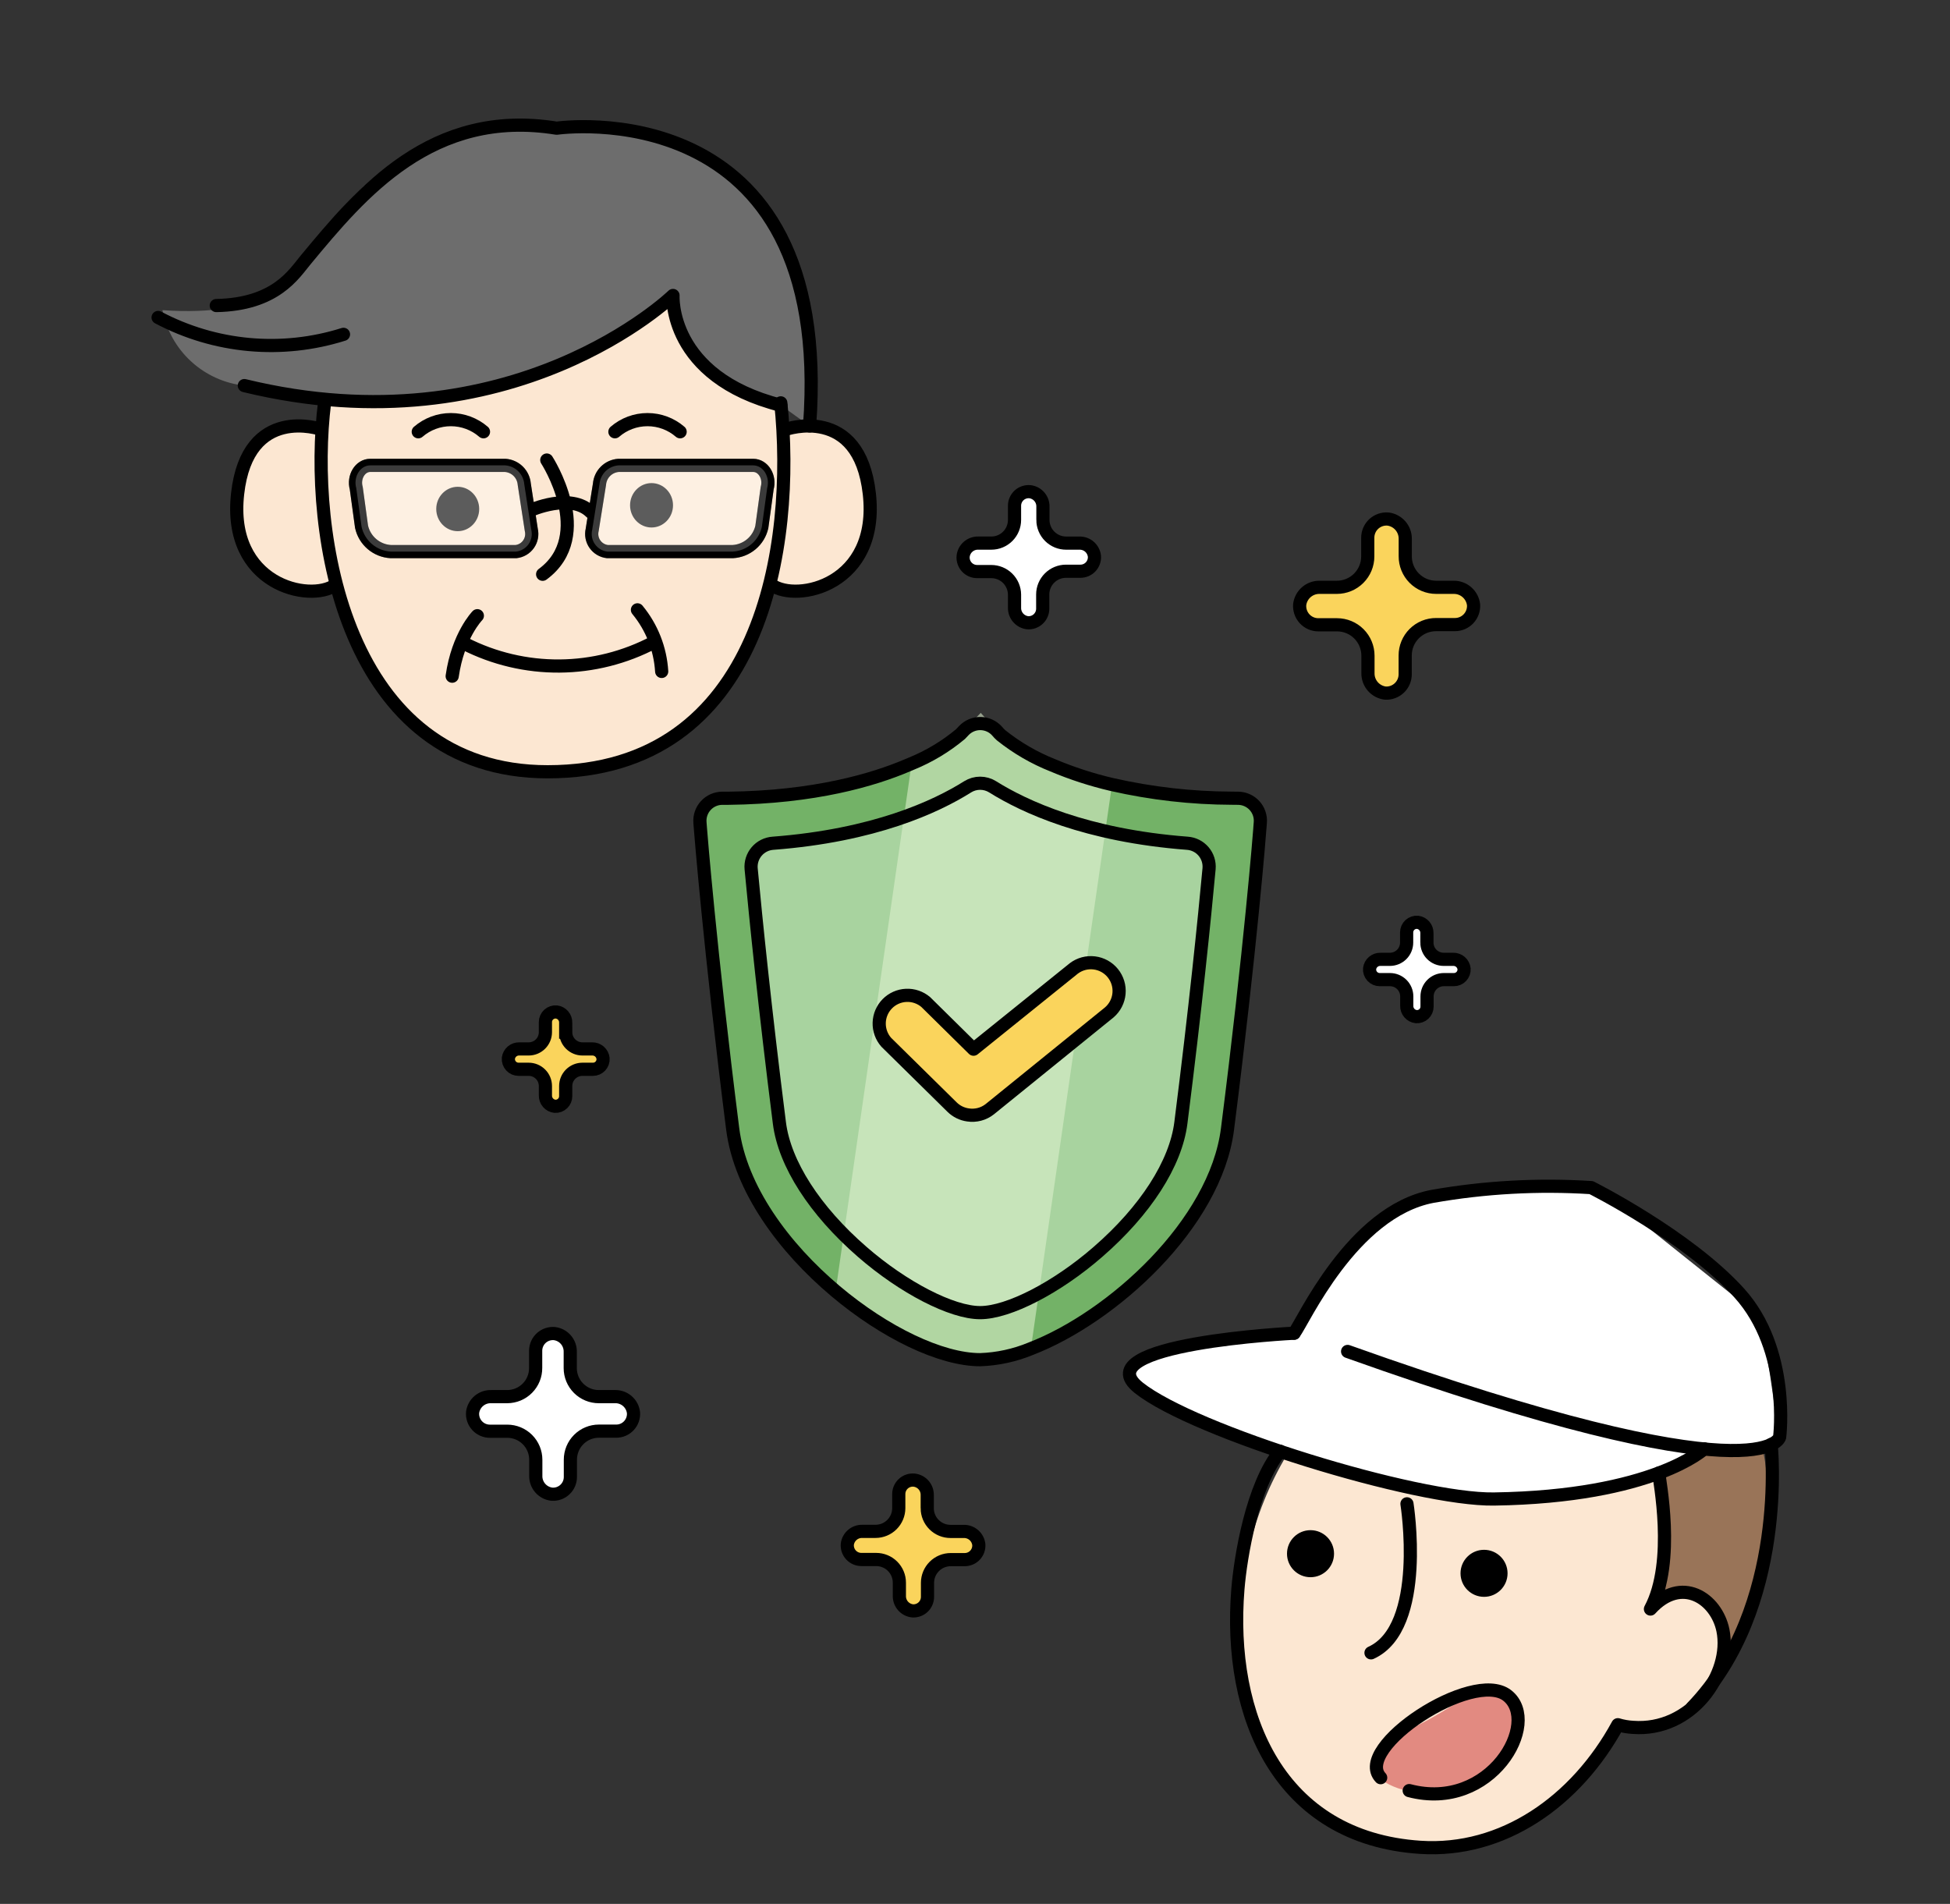 <svg xmlns="http://www.w3.org/2000/svg" width="296" height="289" fill="none" viewBox="0 0 296 289">
    <rect x="0" y="0" width="296" height="289" fill="#333333" stroke="none"/>
    <g clip-path="url(#clip0)">
        <path fill="#6D6D6D" d="M118.53 61.52c-17.14-4.36-16.37-16.67-16.37-16.67S73.59 69.13 37.09 58.53c-3.023-.331-5.86-1.622-8.097-3.682-2.237-2.06-3.755-4.783-4.333-7.768 15.8 1.12 20.11-4.81 21.73-7.61C53 27.93 65.57 16.39 84.5 19.46c0 0 42.22-6.15 38.39 45.19"/>
        <path fill="#FCE7D2" d="M121.35 89.28c5.832 0 10.56-5.49 10.56-12.26 0-6.771-4.728-12.26-10.56-12.26-5.832 0-10.56 5.489-10.56 12.26 0 6.77 4.728 12.26 10.56 12.26zM46.48 89.28c5.832 0 10.56-5.49 10.56-12.26 0-6.771-4.728-12.26-10.56-12.26-5.832 0-10.56 5.489-10.56 12.26 0 6.77 4.728 12.26 10.56 12.26z"/>
        <path fill="#FCE7D2" d="M119.48 70.31c0 25.86-12.46 46.45-35.61 46.83-22.39.37-35.61-21-35.61-46.83.003-3.399.55-6.775 1.62-10 0 0 15.67.26 25.91-2.14 9.44-2.17 26.37-13.32 26.37-13.32C105 57 111.59 58.9 118.79 62c.502 2.74.733 5.524.69 8.31z"/>
        <path stroke="#000" stroke-linecap="round" stroke-linejoin="round" stroke-width="2" d="M83 69.83s7.4 11.43-.63 17.34"/>
        <path fill="#000" d="M69.48 80.63c1.8 0 3.26-1.51 3.26-3.37 0-1.862-1.46-3.37-3.26-3.37-1.8 0-3.26 1.508-3.26 3.37 0 1.86 1.46 3.37 3.26 3.37zM98.9 80.07c1.801 0 3.26-1.51 3.26-3.37 0-1.862-1.459-3.37-3.26-3.37-1.8 0-3.26 1.508-3.26 3.37 0 1.86 1.46 3.37 3.26 3.37z"/>
        <path stroke="#000" stroke-linecap="round" stroke-linejoin="round" stroke-width="2" d="M118.52 61.15c2.23 21.35-2.63 56-35.38 56-30.77.02-36.37-36.15-33.87-56.05"/>
        <path stroke="#000" stroke-linecap="round" stroke-linejoin="round" stroke-width="2" d="M48.74 65.17s-11.14-3.9-12.67 9.77C34.51 88.77 47 91.53 50.91 88.79M119.28 65.17s11.14-3.9 12.68 9.77c1.55 13.83-10.96 16.59-14.84 13.85"/>
        <path stroke="#000" stroke-linecap="round" stroke-linejoin="round" stroke-width="2" d="M122.89 64.65c3.83-51.34-38.39-45.19-38.39-45.19-18.93-3.07-29.62 9.75-38.11 20-1.77 2.12-4.52 6.75-13.56 6.92"/>
        <path stroke="#000" stroke-linecap="round" stroke-linejoin="round" stroke-width="2" d="M118.53 61.52c-17.14-4.36-16.37-16.67-16.37-16.67s-24.31 23.6-65.07 13.68M24 48.19c4.287 2.27 8.982 3.666 13.813 4.106 4.83.44 9.701-.086 14.327-1.546M93.34 65.54c1.375-1.189 3.132-1.843 4.95-1.843s3.575.654 4.95 1.843M63.49 65.54c1.375-1.189 3.133-1.843 4.95-1.843 1.818 0 3.575.654 4.95 1.843M96.76 92.57c2.185 2.649 3.473 5.922 3.68 9.35"/>
        <path stroke="#000" stroke-linecap="round" stroke-linejoin="round" stroke-width="2" d="M70.53 97.7c4.46 2.272 9.401 3.437 14.407 3.399 5.005-.038 9.928-1.28 14.353-3.619M72.46 93.46s-2.94 3-3.82 9.18"/>
        <path fill="#FAD45C" stroke="#000" stroke-miterlimit="10" stroke-width="2" d="M140.75 228.94v-2c.01-.56-.189-1.104-.559-1.524-.37-.42-.884-.686-1.441-.746-.295-.027-.593.009-.874.104s-.538.248-.757.448c-.218.201-.392.444-.511.716-.119.272-.179.565-.178.862v2.13c-.003.934-.376 1.829-1.038 2.489-.661.66-1.558 1.031-2.492 1.031h-2c-.553-.015-1.091.175-1.512.533-.421.358-.694.859-.768 1.407-.027.295.009.593.104.875.095.281.248.539.448.759.2.219.444.394.716.514.271.119.565.181.862.182H133c.462 0 .92.091 1.347.268.427.176.815.436 1.142.763.327.326.586.715.763 1.142.177.427.268.884.268 1.347v2c-.013.561.185 1.107.555 1.53.371.422.886.69 1.445.75.291.019.583-.022.858-.12.275-.099.526-.253.739-.452.213-.2.383-.442.498-.71.116-.268.175-.556.175-.848v-2.13c.002-.935.375-1.83 1.037-2.49.662-.66 1.558-1.03 2.493-1.03h2.13c.292-.001.581-.062.849-.179.268-.116.51-.287.709-.5.2-.214.353-.466.452-.742.098-.275.139-.568.12-.859-.063-.56-.332-1.075-.756-1.446-.424-.37-.972-.568-1.534-.554h-2c-.464.001-.923-.089-1.352-.265-.429-.176-.819-.435-1.147-.762-.329-.327-.59-.715-.769-1.143-.178-.428-.271-.887-.272-1.35v0z"/>
        <path fill="#fff" stroke="#000" stroke-miterlimit="10" stroke-width="2" d="M158.31 78.92v-2c.015-.553-.175-1.09-.533-1.512-.358-.42-.859-.694-1.407-.768-.301-.033-.605-.001-.892.092-.288.094-.552.247-.776.45-.224.204-.402.452-.523.729-.121.277-.182.576-.179.879v2.13c0 .933-.371 1.829-1.031 2.489-.66.66-1.556 1.03-2.489 1.03h-2c-.562-.012-1.108.186-1.53.556-.422.37-.69.886-.75 1.445-.027.295.009.593.104.873.095.281.248.539.448.757.201.219.445.393.716.512.272.118.565.179.862.178h2.13c.929-.003 1.822.361 2.485 1.012.663.652 1.042 1.539 1.055 2.468v2c-.014.563.184 1.11.555 1.534.37.424.886.694 1.445.756.292.019.584-.022.86-.12.275-.099.527-.252.741-.452.213-.2.384-.44.501-.709.117-.268.177-.557.178-.85v-2.17c.003-.932.374-1.826 1.034-2.485.659-.66 1.553-1.031 2.486-1.034h2.2c.292 0 .581-.059.849-.175.268-.115.509-.285.709-.498.2-.213.353-.464.452-.739.098-.275.139-.567.12-.858-.06-.559-.328-1.074-.75-1.445-.422-.37-.968-.568-1.53-.555h-2c-.464.002-.924-.087-1.353-.262-.43-.176-.82-.435-1.149-.762-.329-.327-.59-.716-.768-1.144-.178-.429-.27-.888-.27-1.352zM86.56 207.67v-2.45c.018-.677-.215-1.337-.654-1.852-.44-.515-1.055-.849-1.726-.938-.36-.035-.724.006-1.068.119-.344.113-.66.296-.93.537-.27.242-.486.536-.636.866-.15.329-.23.686-.236 1.048v2.63c.005.57-.102 1.136-.316 1.665-.214.528-.53 1.009-.931 1.416-.4.406-.877.729-1.403.95-.525.221-1.09.336-1.66.339h-2.46c-.678-.019-1.34.214-1.856.654-.517.439-.853 1.054-.944 1.726-.033.364.01.731.126 1.078.117.347.304.665.55.935.247.27.547.486.882.633.335.148.696.224 1.062.224H77c1.148 0 2.25.456 3.062 1.268.812.812 1.268 1.914 1.268 3.062V224c-.02.69.222 1.363.676 1.883.454.521 1.087.852 1.774.927.359.025.719-.025 1.058-.145.339-.121.65-.31.912-.556.263-.246.472-.543.615-.873.143-.33.216-.686.215-1.046v-2.62c0-1.148.456-2.25 1.268-3.062.812-.812 1.914-1.268 3.062-1.268h2.63c.36.001.716-.072 1.046-.215.33-.143.627-.352.873-.615s.435-.573.556-.912c.12-.339.17-.699.145-1.058-.08-.689-.417-1.323-.943-1.775-.526-.452-1.204-.69-1.897-.665H90.9c-.57.001-1.134-.11-1.66-.327-.527-.217-1.005-.536-1.408-.938-.403-.402-.723-.88-.941-1.406-.219-.526-.331-1.09-.331-1.659v0z"/>
        <path fill="#FAD45C" stroke="#000" stroke-miterlimit="10" stroke-width="2" d="M213.31 84.43v-2.64c.007-.73-.253-1.437-.729-1.989-.477-.552-1.139-.912-1.861-1.011-.394-.036-.79.01-1.165.136-.374.126-.718.328-1.01.594-.292.267-.525.591-.684.953-.159.361-.242.752-.241 1.147v2.84c0 1.244-.494 2.437-1.374 3.316-.879.88-2.072 1.374-3.316 1.374h-2.64c-.73-.007-1.437.252-1.989.729s-.912 1.138-1.011 1.86c-.036.394.01.79.136 1.165s.328.719.594 1.01c.267.292.591.525.952.685.362.159.753.241 1.148.24h2.84c1.244 0 2.437.495 3.316 1.374.88.88 1.374 2.073 1.374 3.317v2.63c-.018.747.244 1.474.734 2.038.49.564 1.174.925 1.916 1.012.385.019.771-.041 1.133-.175.362-.134.693-.34.973-.605.28-.265.504-.585.658-.939.153-.354.234-.735.236-1.121V99.5c-.002-.617.119-1.229.355-1.799.236-.57.582-1.088 1.019-1.524.437-.436.956-.781 1.526-1.016.571-.234 1.183-.354 1.8-.351h2.85c.386 0 .769-.078 1.124-.23.354-.153.674-.377.939-.658.266-.281.47-.614.602-.977s.188-.75.165-1.135c-.084-.736-.437-1.414-.991-1.905-.553-.491-1.269-.76-2.009-.755H218c-.619 0-1.231-.123-1.802-.36-.571-.238-1.089-.586-1.525-1.025-.436-.438-.781-.959-1.015-1.531-.234-.573-.352-1.186-.348-1.804v0zM85.87 156.68v-1.43c.013-.399-.123-.788-.382-1.091-.26-.304-.622-.499-1.018-.549-.213-.02-.427.006-.63.074-.203.068-.389.177-.547.321-.158.144-.284.319-.37.514-.088.196-.133.407-.133.621v1.54c0 .674-.268 1.32-.744 1.796s-1.122.744-1.796.744h-1.43c-.4-.011-.791.127-1.096.388-.305.26-.502.624-.554 1.022-.018.213.008.428.078.631.069.202.18.388.324.546.145.158.32.284.516.371.196.086.408.131.622.132h1.54c.674 0 1.32.268 1.796.744s.744 1.122.744 1.796v1.43c-.01.405.132.8.399 1.105.267.306.638.5 1.041.545.219.013.438-.02.643-.097.205-.078.392-.198.547-.353.143-.143.257-.313.334-.5.078-.187.117-.388.116-.59v-1.54c0-.674.268-1.32.744-1.796s1.122-.744 1.796-.744H90c.212.002.423-.04.618-.124.195-.084.37-.207.515-.362.145-.155.256-.339.326-.539.07-.201.098-.413.081-.625-.045-.403-.24-.775-.545-1.041-.305-.267-.7-.409-1.105-.399h-1.48c-.334 0-.664-.066-.972-.193-.308-.128-.588-.315-.824-.551-.236-.236-.423-.516-.55-.824-.128-.308-.194-.639-.194-.972z"/>
        <path fill="#fff" stroke="#000" stroke-miterlimit="10" stroke-width="2" d="M216.6 143.08v-1.43c.011-.4-.126-.789-.384-1.093-.259-.305-.62-.503-1.016-.557-.214-.02-.429.005-.632.074-.204.069-.391.179-.549.324-.158.145-.284.321-.37.518-.086.197-.13.409-.129.624v1.54c0 .673-.268 1.319-.744 1.796-.476.476-1.122.744-1.796.744h-1.44c-.398-.009-.784.129-1.087.387-.302.258-.499.619-.553 1.013-.02.213.006.429.074.632.069.203.179.39.324.548.145.158.322.284.518.37.197.086.409.13.624.13H211c.675.002 1.321.272 1.797.75s.743 1.125.743 1.8v1.42c-.012.405.129.801.396 1.107.267.306.64.5 1.044.543.21.015.421-.014.619-.084.199-.07.381-.18.535-.324.154-.143.276-.317.36-.51.084-.194.126-.402.126-.612v-1.54c0-.675.267-1.322.743-1.8s1.122-.748 1.797-.75h1.54c.211 0 .42-.043.613-.126.194-.084.368-.207.513-.36.144-.154.255-.336.327-.534.071-.199.101-.41.087-.62-.045-.403-.239-.775-.545-1.042-.305-.266-.7-.408-1.105-.398h-1.43c-.335.002-.668-.062-.978-.188-.311-.126-.593-.313-.831-.549-.238-.236-.427-.517-.556-.827-.129-.309-.195-.641-.195-.976v0z"/>
        <path fill="#73B267" d="M148.78 206.39c-12.16 0-35.31-17.31-37.56-35-3.47-27.41-4.89-45.43-4.9-45.61v-.43c-.04-.527.029-1.057.202-1.556.173-.5.446-.959.803-1.348.357-.39.79-.703 1.273-.919.482-.216 1.003-.331 1.532-.337h.43c13.17-.15 22.07-2.8 27.23-5 2.902-1.15 5.602-2.753 8-4.75l.21-.22c.366-.381.806-.683 1.293-.887.487-.203 1.011-.304 1.539-.297.528.008 1.049.124 1.531.341.481.217.912.532 1.267.923.1.12.21.23.33.33 2.377 1.887 5.014 3.419 7.83 4.55 5.15 2.2 14.06 4.85 27.23 5h.43c.528.006 1.05.121 1.532.337.483.216.916.529 1.273.919.357.389.63.848.803 1.348.173.499.242 1.029.202 1.556v.43c0 .18-1.43 18.2-4.9 45.61-2.27 17.7-25.42 35.01-37.58 35.01z"/>
        <path fill="#A8D39F" d="M148 199.05c-4.29 0-11.65-3.79-17.9-9.21-7.21-6.27-11.79-13.4-12.57-19.58-2.16-16.91-3.53-30.26-4.23-37.91-.052-.554.006-1.112.171-1.643.166-.531.435-1.024.792-1.45.357-.426.795-.777 1.289-1.032.494-.255 1.034-.41 1.588-.455 14.67-1.21 23.82-5.36 28.64-8.32.663-.412 1.429-.631 2.21-.631.781 0 1.546.219 2.21.631 4.82 3 14 7.11 28.64 8.32.554.045 1.094.2 1.587.455.494.255.933.606 1.29 1.032.357.426.626.919.791 1.45.166.531.224 1.089.172 1.643-.72 7.69-2.07 21-4.22 37.91-.78 6.18-5.37 13.31-12.58 19.58-6.24 5.42-13.6 9.21-17.88 9.21z"/>
        <path fill="#DEEFCE" d="M168.8 119.07l-12.32 85.65c-2.446 1.012-5.054 1.578-7.7 1.67-5.94 0-14.48-4.11-21.94-10.4l11.54-80.11c2.689-1.099 5.192-2.606 7.42-4.47l3.07-3.2 2.92 3.23c2.395 1.991 5.097 3.582 8 4.71 2.914 1.229 5.929 2.206 9.01 2.92z" opacity=".58"/>
        <path stroke="#000" stroke-linecap="round" stroke-linejoin="round" stroke-width="2" d="M187.94 121.17c.468.004.931.104 1.358.295.428.19.812.467 1.128.812.316.345.558.752.71 1.194.152.443.211.912.174 1.379l-.07.9c0 .18-1.42 18.2-4.91 45.61-1.82 14.44-17.52 28.6-29.85 33.36-2.446 1.012-5.054 1.578-7.7 1.67-5.94 0-14.48-4.11-21.94-10.4-7.84-6.59-14.46-15.55-15.62-24.63-3.47-27.41-4.89-45.43-4.9-45.61l-.07-.91c-.035-.465.025-.932.177-1.373.152-.441.393-.846.708-1.19.315-.344.697-.62 1.123-.81.426-.191.886-.292 1.352-.297h.91c13.17-.15 22.08-2.81 27.22-5l.64-.27c2.689-1.099 5.192-2.606 7.42-4.47l.53-.56c.326-.336.718-.602 1.151-.782.433-.179.898-.267 1.366-.26.469.008.931.111 1.358.304.427.193.81.471 1.125.818l.34.38c.092.098.189.192.29.28 2.376 1.901 5.022 3.438 7.85 4.56 2.911 1.229 5.922 2.206 9 2.92 5.969 1.356 12.069 2.05 18.19 2.07l.94.01z"/>
        <path stroke="#000" stroke-linecap="round" stroke-linejoin="round" stroke-width="2" d="M148.78 199.25c-4.29 0-11.65-3.79-17.89-9.22-7.21-6.26-11.8-13.39-12.58-19.57-2.21-17.42-3.58-31-4.29-38.58-.042-.473.01-.95.154-1.403.145-.452.378-.871.686-1.233.308-.361.685-.657 1.11-.871.424-.214.886-.341 1.36-.373 15.36-1.17 24.77-5.55 29.56-8.57.567-.353 1.222-.54 1.89-.54.668 0 1.323.187 1.89.54 4.79 3 14.2 7.4 29.56 8.57.473.032.934.159 1.357.372.423.213.799.509 1.106.869.308.361.54.779.684 1.23.143.451.195.927.153 1.399-.7 7.57-2.07 21.16-4.28 38.58-.78 6.18-5.37 13.31-12.58 19.57-6.24 5.44-13.6 9.23-17.89 9.23z"/>
        <path fill="#FAD45C" d="M146.94 169.24c-.914-.125-1.763-.543-2.42-1.19l-10-9.85c-.713-.815-1.092-1.869-1.061-2.951.031-1.082.47-2.112 1.23-2.884.759-.772 1.782-1.228 2.863-1.277 1.082-.05 2.142.312 2.968 1.012l7.26 7.16L163 147c.888-.673 2.003-.973 3.109-.837 1.106.135 2.116.695 2.816 1.562.7.866 1.036 1.971.936 3.08-.1 1.11-.628 2.137-1.471 2.865l-18.15 14.7c-.461.363-.992.628-1.56.778-.567.149-1.16.181-1.74.092z"/>
        <path stroke="#000" stroke-linecap="round" stroke-linejoin="round" stroke-width="2" d="M146.94 169.24c-.914-.125-1.763-.543-2.42-1.19l-10-9.85c-.713-.815-1.092-1.869-1.061-2.951.031-1.082.47-2.112 1.23-2.884.759-.772 1.782-1.228 2.863-1.277 1.082-.05 2.142.312 2.968 1.012l7.26 7.16L163 147c.888-.673 2.003-.973 3.109-.837 1.106.135 2.116.695 2.816 1.562.7.866 1.036 1.971.936 3.08-.1 1.11-.628 2.137-1.471 2.865l-18.15 14.7c-.461.363-.992.628-1.56.778-.567.149-1.16.181-1.74.092z"/>
        <path fill="#997458" d="M267.7 220.66s3.24 13.41-4.88 29.46c0 0-1.55-12.88-10-7.48l-.24-23 15.12 1.02z"/>
        <path fill="#FCE7D2" d="M261 254.27c-1.69 5.43-10.63 9-15.46 7.53-4.83-1.47-3.73-7.58-2-13s7-8.59 11.82-7.08c4.82 1.51 7.37 7.13 5.64 12.55z"/>
        <path fill="#FCE7D2" d="M249.52 250c-6.16 20.81-22.1 36.39-42.49 28.72-16-6-23-26.47-16.49-47.18 6.51-20.71 24.94-33.36 41.23-28.26 16.29 5.1 25.45 20.8 17.75 46.72z"/>
        <path fill="#fff" d="M196.44 202.37s11.26-20.79 25.09-21.37c13.83-.58 20.54-1.15 20.54-1.15s22.78 18.28 24.3 19.38c1.52 1.1 3.52 18.45 3.52 18.45s-9.02 11.38-73.45-15.31z"/>
        <path fill="#fff" d="M171.9 207.41s24.79-9.22 40-4.45c15.21 4.77 45.1 16.22 45.1 16.22s6.49 7-34.44 9c.01.05-53.56-12.89-50.66-20.77z"/>
        <path fill="#E28A81" d="M210.26 270.54s-5.22-4.11 3.78-8.11c9-4 14.84-11.78 16.16-1.14 1.32 10.64-13.7 13.07-19.94 9.25z"/>
        <path stroke="#000" stroke-linecap="round" stroke-linejoin="round" stroke-width="2" d="M213.57 228.27s3 18.79-5.46 22.62M209.58 269.84c-4.29-4.51 14-16.55 19.21-12.48 5.21 4.07-2.48 17.71-14.88 14.44M196.44 202.37c1.33-1.65 8.76-18.45 21-20.77 7.952-1.397 16.042-1.843 24.1-1.33 0 0 14.63 7.33 22.47 16 7.84 8.67 6.13 21.87 6.13 21.87s-2.11 9.65-65.58-13"/>
        <path stroke="#000" stroke-linecap="round" stroke-linejoin="round" stroke-width="2" d="M196.44 202.37s-32 1.59-23.58 8.29c8.42 6.7 42.13 17.05 53.91 16.88 24.22-.36 31.92-7.62 31.92-7.62M268.85 219.26s2.65 24.71-12 39.93"/>
        <path stroke="#000" stroke-linecap="round" stroke-linejoin="round" stroke-width="2" d="M251.81 223.6c0 .91 2.6 13.38-1.28 20.64 4.7-5.17 10-1.61 11 3.22 1.37 6.69-4.82 15.42-13.67 14.74-.774-.041-1.539-.175-2.28-.4-6.34 11.65-17.49 19.44-30 18.61-21.39-1.41-29.25-19.9-27.67-39.23.4-4.85 2.16-15.66 6.41-20.89"/>
        <path fill="#000" d="M198.93 239.41c1.972 0 3.57-1.598 3.57-3.57 0-1.972-1.598-3.57-3.57-3.57-1.972 0-3.57 1.598-3.57 3.57 0 1.972 1.598 3.57 3.57 3.57zM225.27 242.39c1.972 0 3.57-1.598 3.57-3.57 0-1.972-1.598-3.57-3.57-3.57-1.971 0-3.57 1.598-3.57 3.57 0 1.972 1.599 3.57 3.57 3.57z"/>
        <path stroke="#000" stroke-linecap="round" stroke-linejoin="round" stroke-width="2" d="M80.48 77.48s6.15-2.8 9.23.28M111.21 83.73h-19c-.378-.043-.743-.165-1.07-.358-.328-.194-.61-.455-.83-.766-.22-.31-.37-.664-.442-1.038-.073-.373-.065-.758.022-1.128L91 73.49c.063-.742.388-1.437.918-1.96.53-.522 1.23-.838 1.972-.89h20.44c1.53 0 2.6 1.76 2.12 3.47l-.81 5.89c-.232 1.019-.79 1.935-1.589 2.608-.8.673-1.797 1.067-2.841 1.122v0zM59.32 83.73h19c.379-.041.745-.162 1.073-.355.33-.193.613-.454.833-.765.22-.311.372-.666.445-1.04.073-.374.066-.76-.021-1.13l-1.07-6.95c-.063-.742-.388-1.437-.918-1.96-.53-.522-1.23-.838-1.972-.89H56.2c-1.53 0-2.6 1.76-2.12 3.47l.8 5.84c.225 1.028.781 1.955 1.583 2.637.802.683 1.805 1.084 2.857 1.143v0z"/>
        <path fill="#fff" stroke="#000" stroke-linecap="round" stroke-linejoin="round" stroke-width="2" d="M111.21 83.73h-19c-.378-.043-.743-.165-1.07-.358-.328-.194-.61-.455-.83-.766-.22-.31-.37-.664-.442-1.038-.073-.373-.065-.758.022-1.128L91 73.49c.063-.742.388-1.437.918-1.96.53-.522 1.23-.838 1.972-.89h20.44c1.53 0 2.6 1.76 2.12 3.47l-.81 5.89c-.232 1.019-.79 1.935-1.589 2.608-.8.673-1.797 1.067-2.841 1.122v0zM59.32 83.73h19c.379-.041.745-.162 1.073-.355.33-.193.613-.454.833-.765.22-.311.372-.666.445-1.04.073-.374.066-.76-.021-1.13l-1.07-6.95c-.063-.742-.388-1.437-.918-1.96-.53-.522-1.23-.838-1.972-.89H56.2c-1.53 0-2.6 1.76-2.12 3.47l.8 5.84c.225 1.028.781 1.955 1.583 2.637.802.683 1.805 1.084 2.857 1.143v0z" opacity=".36"/>
    </g>
    <defs>
        <clipPath id="clip0">
            <path fill="#fff" d="M0 0H248.32V263.47H0z" transform="translate(23 18)"/>
        </clipPath>
    </defs>
</svg>

